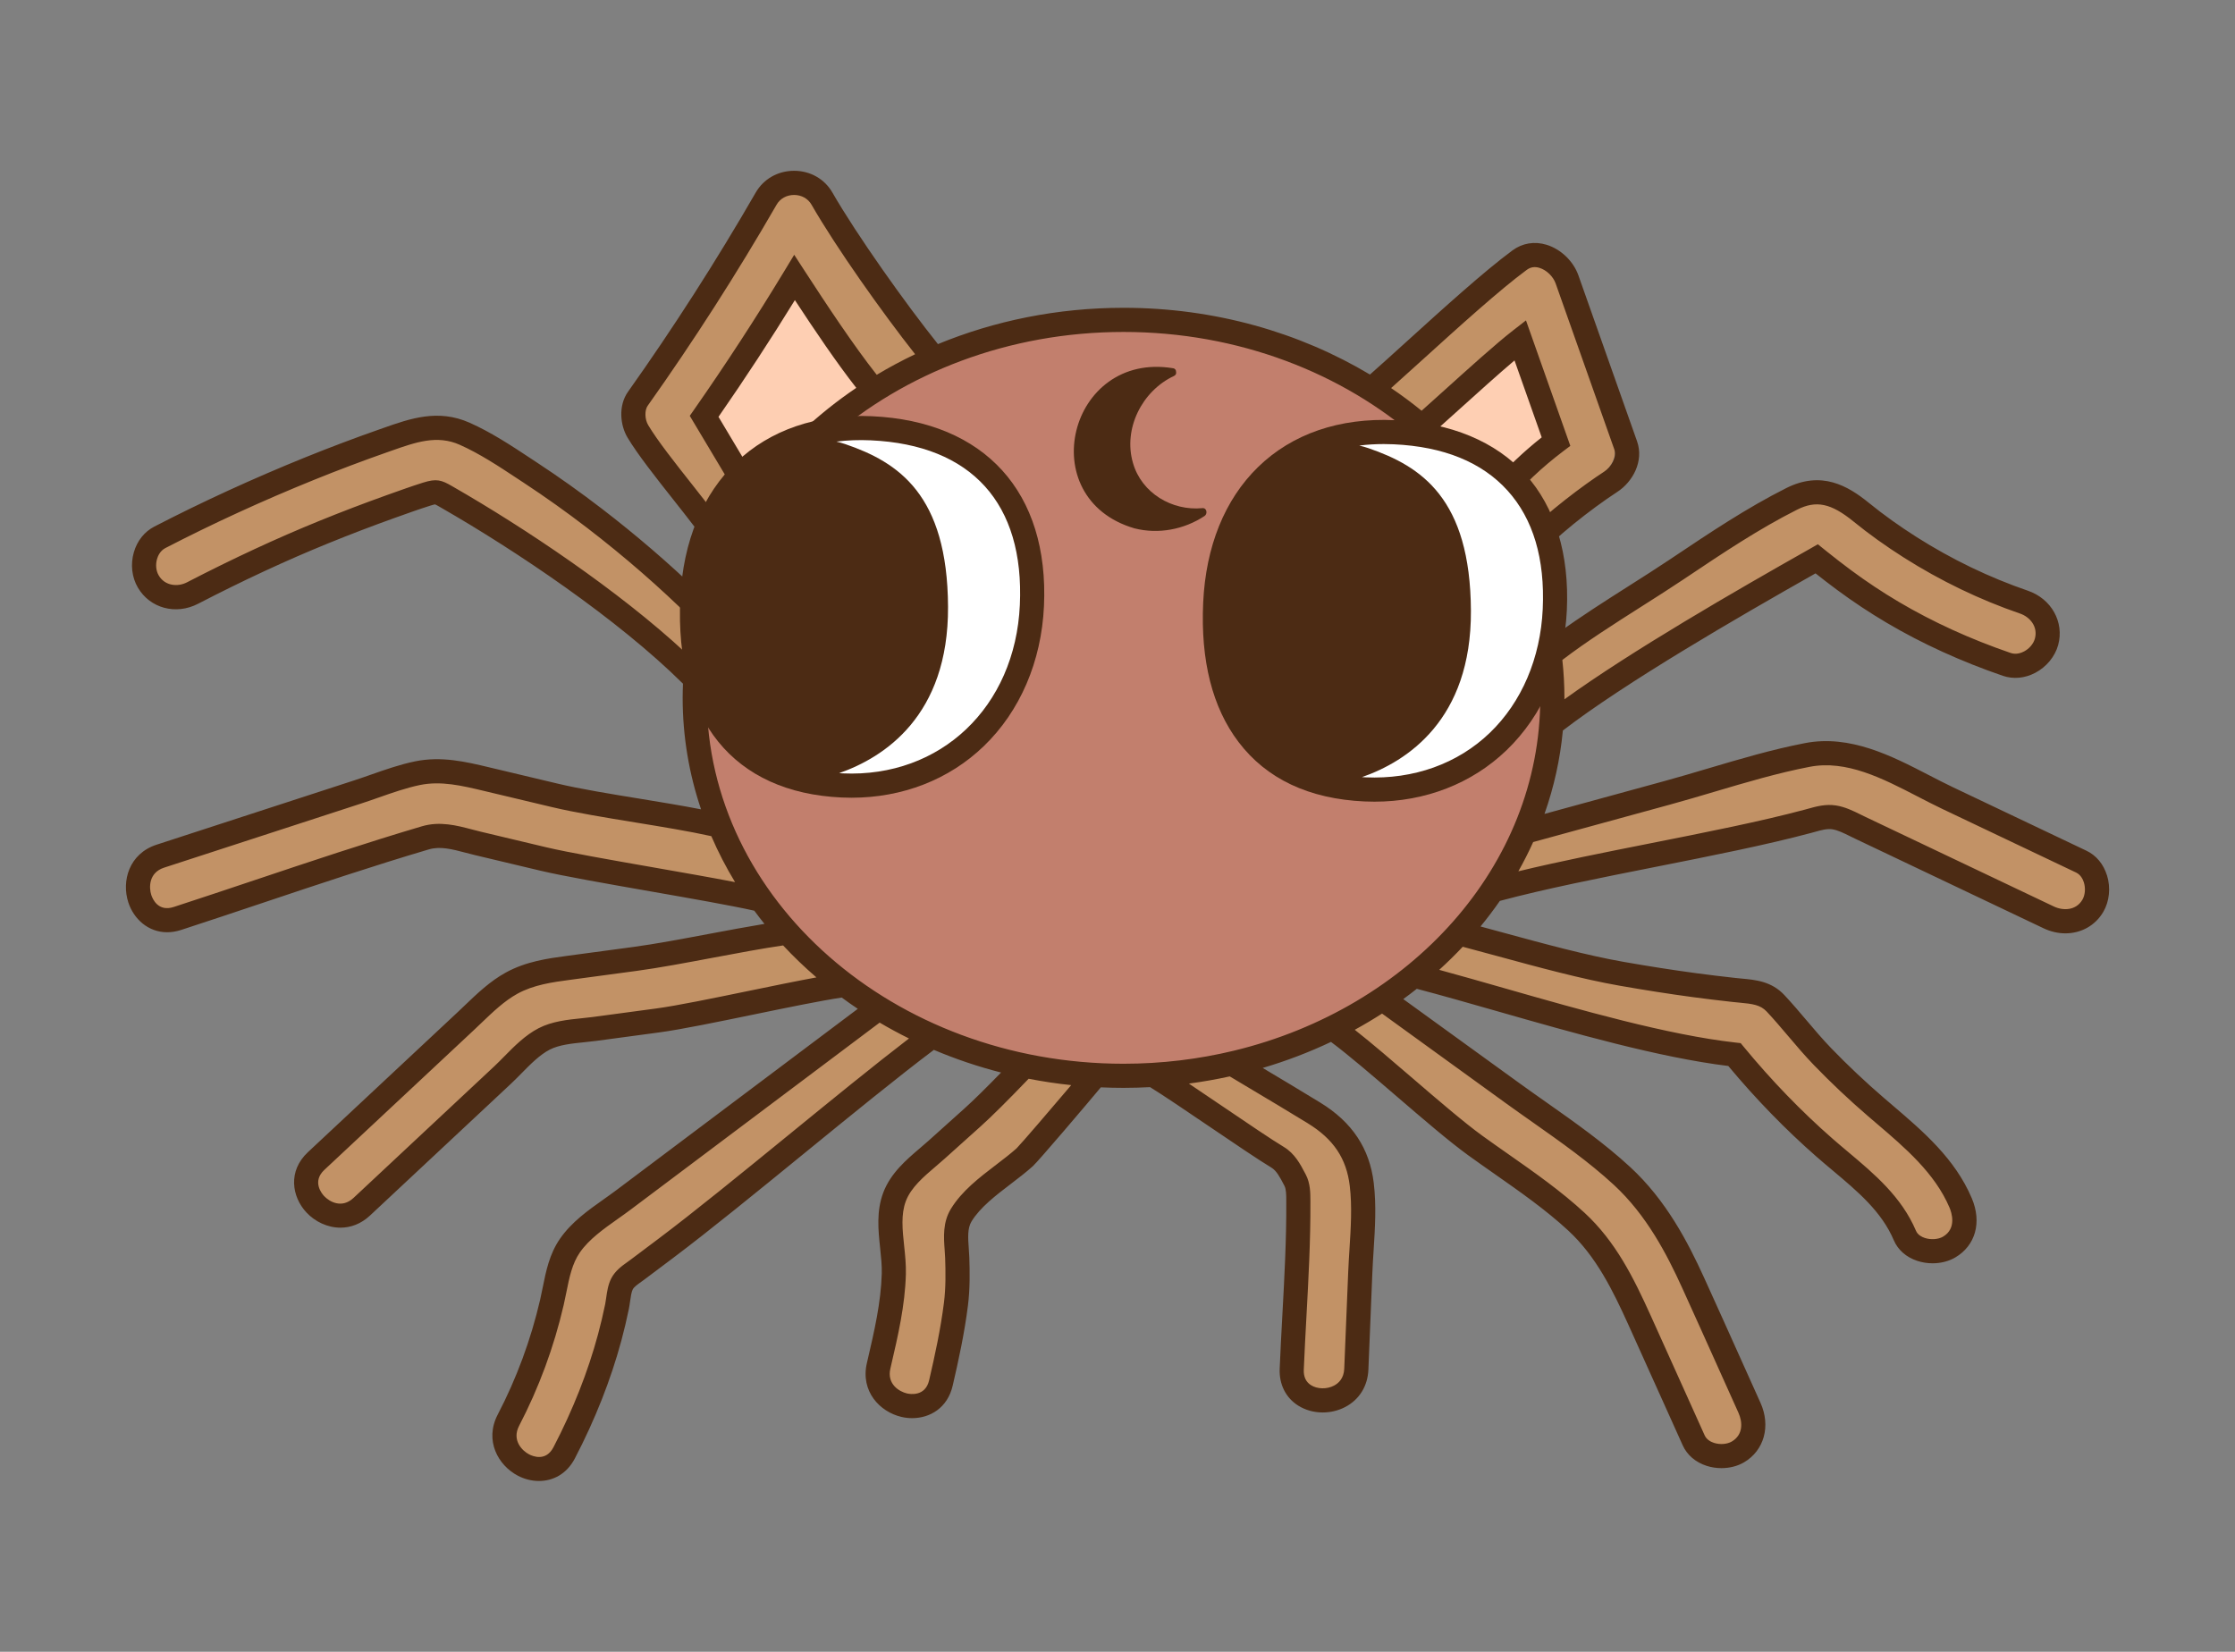 <?xml version="1.0" encoding="UTF-8"?>
<svg id="a" data-name="Lag 1" xmlns="http://www.w3.org/2000/svg" width="9in" height="6.652in" viewBox="0 0 648 478.931">
  <rect x="0" y="0" width="648" height="478.931" fill="#808080" stroke="none"/>
  <path d="m227.623,272.526c-6.186.87-13.726,2.285-21.046,3.662-7.747,1.457-15.758,2.965-22.212,3.832l-19.209,2.582c-5.341.717-10.862,1.459-15.89,4.225-3.921,2.159-7.388,5.479-10.74,8.691-.749.718-1.493,1.431-2.237,2.127l-43.269,40.457c-3.633,3.396-2.353,7.35-.152,9.703,2.544,2.719,6.965,4.072,10.66.615l40.796-38.146c.963-.9,1.922-1.875,2.938-2.906,2.908-2.955,5.915-6.01,9.572-7.902,3.656-1.893,8.097-2.346,12.015-2.745,1.114-.113,2.208-.225,3.257-.366l18.374-2.469c6.054-.813,16.667-3.001,26.93-5.116,8.15-1.68,16.509-3.403,22.722-4.465-4.481-3.655-8.662-7.592-12.507-11.779Z" fill="#c29266"/>
  <path d="m184.477,236.989c-8.556-1.396-17.402-2.841-24.077-4.431l-19.724-4.695c-6.59-1.573-12.812-3.059-19.285-1.711-4.014.837-8.088,2.266-12.028,3.646-1.694.595-3.382,1.187-5.064,1.733l-57.192,18.612c-2.634.857-4.386,2.75-4.933,5.328-.607,2.864.348,6.015,2.377,7.84,1.673,1.505,3.852,1.876,6.295,1.084,7.896-2.569,15.916-5.257,23.673-7.855,15.756-5.278,32.049-10.737,48.235-15.525,4.79-1.416,9.301-.229,13.662.918.865.228,1.731.456,2.6.663l18.984,4.52c6.271,1.493,19.075,3.736,31.457,5.905,9.791,1.715,19.83,3.474,26.778,4.888-3.478-5.327-6.467-10.932-8.924-16.764-6.421-1.471-14.747-2.835-22.833-4.156Z" fill="#c29266"/>
  <path d="m206.531,120.798l12.814,21.448c8.278-11.398,18.838-21.384,31.104-29.454-6.292-7.853-13.79-19.027-20.023-28.585-7.555,12.359-15.581,24.65-23.895,36.59Z" fill="#fecfb3"/>
  <path d="m152.794,138.797l-2.022-1.335c-5.429-3.586-11.042-7.294-16.888-9.883-7.122-3.156-13.519-.902-20.922,1.707l-1.098.386c-7.183,2.518-14.398,5.241-21.445,8.097-14.896,6.035-29.413,12.696-43.147,19.8-1.513.782-2.641,2.231-3.176,4.079-.592,2.042-.358,4.264.625,5.943,2.009,3.435,6.379,4.55,10.163,2.592,13.408-6.934,25.927-12.745,38.272-17.767,6.367-2.591,12.88-5.08,19.357-7.399l.311-.111c3.347-1.199,6.807-2.439,10.265-3.536,3.523-1.116,4.468-.714,7.202.863l.386.223c21.192,12.174,49.89,31.365,69.254,49.96.458-4.563,1.225-9.048,2.288-13.438-9.498-9.446-19.946-18.572-31.117-27.149-6.02-4.62-12.179-9.005-18.308-13.031Z" fill="#c29266"/>
  <path d="m181.965,349.512c-1.195.897-2.441,1.78-3.699,2.671-4.221,2.988-8.585,6.078-11.378,10.114-2.419,3.493-3.257,7.668-4.145,12.087-.247,1.23-.494,2.46-.775,3.673-2.798,12.077-7.1,23.736-12.787,34.654-1.287,2.471-1.213,5.061.208,7.292,1.571,2.469,4.439,4.029,7.18,3.93,2.24-.098,4.05-1.349,5.232-3.619,5.688-10.92,10.077-22.044,13.045-33.062.775-2.877,1.478-5.839,2.088-8.804.12-.582.209-1.223.302-1.879.24-1.702.512-3.632,1.327-5.22.968-1.885,2.665-3.098,4.163-4.167.294-.211.585-.418.862-.626l8.137-6.112c10.48-7.871,24.46-19.273,37.979-30.301,12.956-10.567,26.325-21.471,36.689-29.329-3.945-1.863-7.768-3.902-11.45-6.112l-72.977,54.81Z" fill="#c29266"/>
  <path d="m467.945,129.214l-16.994-48.078c-.867-2.455-3.194-4.697-5.658-5.455-1.842-.564-3.531-.294-5.022.804-7.914,5.829-19.85,16.648-30.381,26.194-3.81,3.454-7.438,6.741-10.507,9.453,3.962,2.597,7.744,5.396,11.333,8.376,2.112-1.863,4.775-4.265,7.576-6.792,7.017-6.331,14.969-13.506,19.731-17.207l2.189-1.701,11.799,33.384-1.168.882c-6.184,4.669-11.72,9.892-16.456,15.525l-.115-.097c-.225.198-.478.349-.77.434-.046.013-.093.023-.139.033-.043.095-.08.193-.126.287-.015.03-.043.047-.061.075,2.583,3.874,4.912,7.896,6.96,12.05,6.406-7.156,17.863-15.732,24.302-19.934,2.563-1.674,4.577-5.21,3.509-8.232Z" fill="#c29266"/>
  <path d="m431.334,142.35c.088-.047.172-.076.259-.101l-.268-.225c4.63-5.506,9.988-10.632,15.943-15.251l-8.964-25.36c-4.705,3.879-11.36,9.884-17.333,15.272-2.626,2.369-5.133,4.631-7.189,6.451,6.576,5.842,12.419,12.326,17.413,19.327.046-.039.086-.085.139-.114Z" fill="#fecfb3"/>
  <path d="m218.448,143.515l-2.214,1.322-14.464-24.208.741-1.061c9.139-13.075,17.936-26.584,26.146-40.15l1.652-2.73,1.736,2.677c6.576,10.136,14.976,22.816,21.802,31.274,4.416-2.71,9.035-5.18,13.834-7.384-9.474-11.836-23.874-32.089-31.109-44.681-1.276-2.223-3.646-3.55-6.338-3.552h-.006c-2.697,0-5.074,1.328-6.357,3.555-11.467,19.894-24.018,39.473-37.306,58.192-1.427,2.011-1.066,5.339.086,7.269,2.741,4.588,7.879,11.091,12.848,17.38,4.075,5.158,8.24,10.441,11.215,14.823,2.27-4.402,4.859-8.649,7.732-12.725Z" fill="#c29266"/>
  <path d="m602.567,251.628l-38.771-18.438c-2.353-1.118-4.772-2.369-7.113-3.579-10.373-5.363-21.098-10.911-32.295-8.751-9.261,1.785-18.637,4.565-27.704,7.254-4.224,1.253-8.591,2.548-12.879,3.722l-40.36,11.049c-1.836,4.144-3.946,8.166-6.308,12.052,12.503-3.172,27.404-6.128,41.875-8.997,15.685-3.11,31.903-6.326,44.686-9.754l.957-.264c2.321-.646,4.726-1.31,7.394-.91,2.432.367,4.716,1.498,6.73,2.496.446.221.886.439,1.32.646,4.308,2.045,8.613,4.094,12.919,6.143l41.815,19.887c3.288,1.564,7.889,1.429,10.224-2.562,1.001-1.71,1.218-4.085.567-6.196-.545-1.77-1.631-3.118-3.058-3.796Z" fill="#c29266"/>
  <path d="m452.015,205.761c19.163-14.236,50.745-32.492,73.489-45.337l1.414-.803,1.876,1.507c2.292,1.847,4.676,3.687,7.081,5.468,4.478,3.314,9.174,6.429,13.959,9.257,9.889,5.843,20.875,10.854,32.652,14.896,1.575.541,3.371.349,5.058-.542,1.91-1.009,3.361-2.742,3.881-4.636,1.201-4.373-1.736-7.885-5.26-9.094-11.592-3.979-22.82-9.389-33.371-16.079-5.192-3.292-10.046-6.77-14.426-10.336-5.943-4.836-11.026-7.134-17.996-3.633-11.109,5.581-21.815,12.752-32.168,19.687l-.936.627c-3.812,2.552-7.826,5.103-12.076,7.804-8.211,5.218-16.677,10.608-23.801,16.127.453,3.834.688,7.724.688,11.662,0,1.146-.026,2.287-.065,3.425Z" fill="#c29266"/>
  <path d="m283.352,325.446l-10.452,9.387c-.812.729-1.667,1.458-2.536,2.199-3.694,3.148-7.514,6.403-9.132,10.707-1.577,4.193-1.092,8.771-.579,13.618.279,2.641.569,5.371.496,8.048-.242,8.952-2.28,17.711-4.252,26.182l-.208.894c-1.155,4.97,2.261,8.149,5.923,9.001,3.1.722,7.122-.137,8.236-4.931,1.676-7.207,3.36-14.948,4.334-22.726.555-4.437.488-9.102.35-13.081-.027-.784-.086-1.587-.145-2.398-.257-3.545-.549-7.563,1.604-11.08,3.021-4.937,7.967-8.715,12.749-12.368,2.17-1.657,4.22-3.223,6.023-4.844,1.096-1.01,12.799-14.674,17.812-20.647-5.389-.458-10.68-1.213-15.851-2.252-4.485,4.685-10.363,10.693-14.372,14.292Z" fill="#c29266"/>
  <path d="m440.25,239.612l.291-.08c4.874-11.597,7.54-24.128,7.54-37.197,0-59.326-54.876-107.592-122.327-107.592-57.836,0-106.423,35.487-119.101,83.005.184.186.374.369.557.555l-.932.917c-1.861,7.449-2.852,15.181-2.852,23.115,0,59.326,54.876,107.591,122.327,107.591,10.663,0,21.011-1.209,30.878-3.475l.314-.523c.178.107.357.213.536.32,38.232-9.039,69.121-34.002,82.868-66.274l-.099-.362Z" fill="#c27f6d"/>
  <path d="m414.203,281.926c6.611,1.767,13.763,3.811,21.273,5.958,22.445,6.419,47.886,13.693,67.629,15.896l.807.09.516.626c8.055,9.781,16.77,18.795,25.902,26.79,1.493,1.307,3.021,2.591,4.553,3.877,7.475,6.278,15.204,12.771,19.247,22.295.719,1.692,2.276,2.515,3.456,2.905,2.164.717,4.776.519,6.503-.492,5.129-3,3.231-8.643,2.527-10.301-4.376-10.308-13.125-17.772-21.587-24.991-.785-.671-1.569-1.339-2.348-2.009-5.492-4.721-10.774-9.701-15.701-14.804-2.6-2.692-5.034-5.563-7.39-8.341-2.023-2.387-4.116-4.855-6.274-7.158-2.296-2.452-5.353-2.732-8.892-3.057-.627-.058-1.258-.116-1.892-.186-4.258-.473-8.023-.931-11.515-1.399-6.811-.917-13.759-2.001-21.243-3.316-10.943-1.922-23.386-5.312-35.418-8.59-3.758-1.024-7.328-1.994-10.75-2.893-2.945,3.184-6.086,6.221-9.405,9.099Z" fill="#c29266"/>
  <path d="m340.444,313.168c3.758,2.464,8.561,5.722,13.263,8.911,6.969,4.727,14.175,9.614,17.726,11.747,2.828,1.699,4.281,4.477,5.686,7.163l.159.305c1.143,2.177,1.147,4.775,1.151,6.863v.484c.058,10.958-.55,22.114-1.138,32.903-.278,5.103-.565,10.379-.777,15.545-.201,4.913,3.442,6.809,6.624,6.939,3.756.142,7.896-2.004,8.104-7.104l1.146-27.994c.09-2.211.233-4.477.372-6.667.391-6.163.795-12.536.076-18.562-.997-8.383-5.099-14.517-12.904-19.303-5.547-3.4-11.234-6.793-16.735-10.073-2.129-1.27-4.257-2.543-6.383-3.816-5.33,1.195-10.795,2.085-16.369,2.658Z" fill="#c29266"/>
  <path d="m390.052,298.353c5.241,3.994,12.001,9.805,18.567,15.449,7.357,6.325,14.965,12.865,20.273,16.709,2.498,1.809,5.093,3.626,7.602,5.383,7.452,5.218,15.158,10.614,21.933,16.876,8.802,8.138,13.905,18.477,18.779,29.245,3.532,7.806,7.048,15.62,10.563,23.435l5.112,11.36c.619,1.374,1.91,2.435,3.634,2.985,2.134.682,4.624.475,6.342-.531,4.188-2.449,3.988-7.059,2.546-10.262-1.768-3.923-3.531-7.848-5.294-11.772-3.648-8.122-7.297-16.243-10.983-24.349-4.564-10.037-10.53-21.5-20.174-30.413-7.286-6.733-15.672-12.638-23.782-18.348-2.627-1.85-5.247-3.694-7.828-5.563l-36.582-26.487c-3.44,2.25-7.014,4.346-10.708,6.284Z" fill="#c29266"/>
  <path d="m610.879,253.804c-1.004-3.259-3.117-5.796-5.952-7.145l-38.769-18.437c-2.27-1.079-4.542-2.254-6.947-3.498-10.687-5.524-22.804-11.791-35.864-9.267-9.521,1.835-19.023,4.652-28.213,7.378-4.2,1.246-8.544,2.534-12.781,3.693l-34.553,9.459c2.732-7.739,4.54-15.833,5.326-24.181,18.099-13.874,49.908-32.353,73.257-45.565,2.026,1.611,4.112,3.213,6.217,4.771,4.625,3.425,9.481,6.645,14.436,9.572,10.213,6.034,21.539,11.203,33.663,15.363,3.029,1.037,6.368.727,9.413-.881,3.228-1.705,5.7-4.711,6.615-8.04,1.824-6.639-1.949-13.411-8.778-15.755-11.184-3.838-22.021-9.061-32.211-15.522-5.011-3.177-9.687-6.526-13.898-9.956-6.126-4.985-13.759-9.394-23.937-4.281-11.417,5.736-22.27,13.004-32.765,20.033l-.932.624c-3.756,2.515-7.742,5.049-11.963,7.73-6.928,4.403-14.032,8.928-20.448,13.594-1.404-7.377-3.618-14.514-6.559-21.337,5.243-6.077,16.036-14.555,23.704-19.56,4.391-2.865,7.756-8.824,5.689-14.669l-16.994-48.081c-1.456-4.118-5.079-7.604-9.23-8.879-3.496-1.074-7.011-.493-9.897,1.633-8.14,5.995-20.186,16.914-30.812,26.548-3.816,3.459-7.449,6.751-10.5,9.447-20.409-12.215-45.001-19.355-71.443-19.355-19.215,0-37.448,3.777-53.814,10.526-9.338-11.67-23.495-31.577-30.596-43.937-2.27-3.949-6.42-6.309-11.104-6.312h-.009c-4.688,0-8.846,2.357-11.122,6.308-11.378,19.74-23.836,39.172-37.027,57.757-2.88,4.059-2.255,9.749-.15,13.271,2.926,4.896,8.177,11.542,13.255,17.97,4.417,5.59,8.954,11.338,11.791,15.715-1.644,3.643-3.079,7.378-4.293,11.195-8.733-8.418-18.195-16.563-28.233-24.271-6.116-4.695-12.386-9.159-18.636-13.266l-2.008-1.324c-5.619-3.712-11.429-7.55-17.695-10.326-9.116-4.039-17.18-1.198-24.977,1.548l-1.09.384c-7.255,2.542-14.553,5.298-21.692,8.189-15.048,6.097-29.72,12.83-43.609,20.013-2.864,1.481-4.971,4.121-5.931,7.433-1.019,3.515-.596,7.251,1.159,10.251,3.513,6.006,11.008,8.028,17.439,4.701,13.24-6.848,25.61-12.592,37.817-17.558,6.299-2.562,12.738-5.024,19.14-7.316l.333-.119c3.292-1.18,6.696-2.399,10.049-3.463.893-.283,1.256-.355,1.399-.372.253.101.854.447,1.391.757l.396.229c21.621,12.419,51.121,32.204,70.082,51.01-.055,1.362-.093,2.727-.093,4.101,0,11.232,1.869,22.083,5.332,32.333-5.529-1.085-11.779-2.109-17.893-3.107-8.46-1.381-17.208-2.81-23.69-4.354l-19.721-4.694c-6.888-1.645-14.012-3.343-21.683-1.745-4.372.91-8.621,2.4-12.73,3.842-1.654.58-3.302,1.158-4.944,1.692l-57.191,18.612c-8.015,2.607-10.206,10.57-8.199,16.738,1.538,4.726,5.696,8.651,11.251,8.651,1.294,0,2.663-.213,4.092-.678,7.906-2.573,15.927-5.26,23.684-7.859,15.722-5.267,31.978-10.713,48.083-15.478,3.314-.981,6.738-.079,10.703.963.905.238,1.813.477,2.724.694l18.984,4.52c6.431,1.531,19.312,3.787,31.77,5.97,11.635,2.039,23.639,4.142,30.198,5.619.955,1.292,1.934,2.57,2.947,3.825-5.081.836-10.64,1.879-16.08,2.903-7.677,1.444-15.616,2.938-21.928,3.786l-19.209,2.582c-5.568.748-11.881,1.596-17.81,4.857-4.552,2.507-8.282,6.081-11.892,9.538-.733.703-1.462,1.4-2.19,2.082l-43.268,40.456c-5.868,5.488-4.649,12.946-.413,17.478,2.475,2.646,6.086,4.403,9.862,4.403,2.909,0,5.916-1.044,8.572-3.527l40.795-38.146c1.047-.979,2.092-2.041,3.104-3.067,2.605-2.647,5.3-5.385,8.178-6.874,2.728-1.411,6.449-1.791,10.048-2.158,1.172-.12,2.324-.238,3.429-.387l18.374-2.469c6.245-.84,16.956-3.047,27.314-5.182,9.535-1.966,19.367-3.992,25.524-4.914,1.52,1.121,3.071,2.21,4.649,3.268l-70.039,52.604c-1.153.866-2.356,1.718-3.57,2.577-4.611,3.265-9.38,6.641-12.727,11.475-3.064,4.428-4.055,9.362-5.013,14.134-.237,1.178-.473,2.354-.741,3.516-2.695,11.629-6.836,22.851-12.309,33.354-3.902,7.494.11,14.726,5.868,17.725,1.874.976,3.984,1.517,6.096,1.517,4.004,0,8.011-1.945,10.413-6.556,5.873-11.275,10.407-22.773,13.479-34.174.801-2.973,1.528-6.043,2.162-9.124.15-.73.258-1.49.361-2.224.18-1.271.384-2.712.774-3.474.358-.698,1.432-1.464,2.47-2.205.329-.235.654-.468.965-.701l8.138-6.112c10.566-7.937,24.587-19.372,38.146-30.432,13.361-10.898,27.165-22.156,37.581-29.999,6.235,2.64,12.749,4.845,19.49,6.572-4.463,4.585-8.074,8.133-10.564,10.371l-10.453,9.386c-.777.699-1.597,1.396-2.429,2.105-4.028,3.434-8.595,7.325-10.713,12.959-2.035,5.413-1.458,10.862-.9,16.133.272,2.575.529,5.008.467,7.319-.228,8.401-2.203,16.892-4.114,25.101l-.204.877c-1.901,8.179,3.751,14.144,10.033,15.604,1.013.235,2.053.355,3.093.355,5.132,0,10.243-2.928,11.748-9.397,1.709-7.354,3.43-15.265,4.434-23.289.604-4.819.535-9.759.39-13.954-.029-.853-.092-1.725-.156-2.606-.216-2.983-.421-5.801.809-7.811,2.485-4.062,7.017-7.522,11.398-10.869,2.159-1.649,4.393-3.355,6.359-5.121,1.575-1.415,15.702-18.03,19.721-22.868,2.184.099,4.381.149,6.592.149,2.581,0,5.141-.076,7.685-.21,3.661,2.242,10.533,6.903,17.197,11.423,7.348,4.984,14.287,9.691,17.966,11.901,1.503.902,2.495,2.799,3.644,4.996l.162.31c.516.983.52,2.756.522,4.319v.503c.056,10.786-.547,21.852-1.129,32.553-.279,5.129-.568,10.432-.781,15.642-.185,4.519,1.758,8.407,5.33,10.67,2.114,1.339,4.618,2.014,7.151,2.014,2.241,0,4.505-.529,6.539-1.595,4.062-2.129,6.504-6.066,6.697-10.802l1.146-27.994c.088-2.147.229-4.379.366-6.536.406-6.412.827-13.042.05-19.569-1.197-10.049-6.265-17.684-15.492-23.34-5.547-3.402-11.219-6.785-16.709-10.06,6.876-2.029,13.493-4.561,19.797-7.548,5.19,3.875,12.274,9.967,19.14,15.869,7.443,6.398,15.139,13.015,20.634,16.993,2.535,1.836,5.15,3.667,7.679,5.438,7.3,5.112,14.849,10.398,21.347,16.406,8.05,7.44,12.872,17.241,17.502,27.473,3.472,7.671,6.927,15.351,10.381,23.029l5.292,11.758c1.268,2.814,3.744,4.934,6.973,5.965,1.373.438,2.821.653,4.258.653,2.34,0,4.647-.571,6.537-1.676,5.854-3.425,7.82-10.525,4.782-17.269-1.79-3.972-3.575-7.946-5.36-11.92-3.629-8.078-7.258-16.157-10.924-24.218-4.791-10.537-11.086-22.6-21.448-32.177-7.554-6.981-16.091-12.992-24.348-18.805-2.607-1.836-5.208-3.667-7.771-5.522l-33.717-24.413c1.332-.969,2.637-1.966,3.923-2.982,7.112,1.868,14.936,4.104,23.195,6.466,22.128,6.328,47.139,13.48,67.115,15.909,7.997,9.597,16.612,18.454,25.624,26.343,1.522,1.332,3.08,2.641,4.642,3.952,7.298,6.13,14.191,11.921,17.719,20.229,1.187,2.797,3.598,4.92,6.787,5.978,1.44.478,2.962.712,4.467.712,2.346,0,4.651-.57,6.543-1.677,5.896-3.447,7.785-10.197,4.814-17.197-4.883-11.503-14.135-19.396-23.083-27.029-.779-.665-1.557-1.329-2.329-1.993-5.368-4.615-10.526-9.478-15.33-14.453-2.477-2.564-4.854-5.368-7.151-8.079-2.067-2.438-4.205-4.958-6.455-7.36-3.726-3.976-8.334-4.398-12.399-4.772-.593-.055-1.19-.109-1.792-.176-4.167-.462-7.893-.914-11.388-1.384-6.732-.906-13.609-1.979-21.025-3.282-10.691-1.877-23.008-5.233-34.918-8.478-2.249-.613-4.435-1.208-6.564-1.781,1.972-2.403,3.844-4.874,5.601-7.413,13.022-3.495,29.383-6.741,45.229-9.883,15.775-3.129,32.088-6.363,45.048-9.839l1.008-.277c1.926-.535,3.592-.998,5.097-.771,1.584.239,3.38,1.129,5.116,1.988.473.234.939.465,1.399.684,4.062,1.929,8.122,3.86,12.182,5.792l42.549,20.236c2.096.996,4.262,1.475,6.352,1.475,4.489,0,8.631-2.208,10.981-6.228,1.779-3.043,2.182-7.003,1.075-10.593Zm-134.882-77.993c4.257-2.705,8.278-5.261,12.104-7.822l.933-.624c10.316-6.91,20.984-14.055,32.012-19.595,5.536-2.782,9.822-1.878,16.375,3.455,4.424,3.603,9.326,7.114,14.569,10.439,10.652,6.755,21.986,12.216,33.688,16.231,2.86.981,5.257,3.797,4.3,7.278-.406,1.479-1.607,2.898-3.135,3.706-.763.401-2.279.994-3.871.449-11.677-4.007-22.569-8.976-32.375-14.77-4.746-2.804-9.399-5.89-13.83-9.17-2.392-1.771-4.76-3.601-7.062-5.455l-2.652-2.13-2.286,1.312c-21.835,12.333-51.801,29.645-71.193,43.646,0-.143.006-.284.006-.427,0-3.706-.209-7.369-.604-10.985,6.931-5.3,15.094-10.501,23.023-15.54Zm-277.214,13.457c-19.391-18.035-46.875-36.346-67.361-48.113l-.384-.221c-3.03-1.75-4.445-2.251-8.404-.995-3.477,1.103-6.942,2.345-10.295,3.546l-.332.119c-6.494,2.325-13.027,4.822-19.418,7.422-12.405,5.048-24.964,10.878-38.395,17.824-2.604,1.348-6.358,1.099-8.181-2.018-.779-1.331-.958-3.114-.479-4.769.243-.839.882-2.366,2.423-3.163,13.698-7.085,28.173-13.727,43.022-19.742,7.036-2.851,14.229-5.566,21.378-8.072l1.102-.387c7.104-2.504,13.236-4.665,19.814-1.75,5.732,2.539,11.294,6.213,16.673,9.767l2.022,1.333c6.106,4.014,12.235,8.377,18.217,12.969,10.889,8.36,21.084,17.238,30.372,26.423-.753,3.227-1.342,6.506-1.775,9.827Zm213.613-84.93c10.504-9.522,22.409-20.314,30.263-26.099,1.103-.812,2.311-1.002,3.69-.577,2.04.627,3.967,2.485,4.687,4.521l16.994,48.08c.811,2.295-.882,5.148-2.916,6.476-6.033,3.938-16.44,11.689-23.113,18.592-1.78-3.432-3.757-6.766-5.902-10.003l.933.785c4.666-5.549,10.121-10.693,16.213-15.294l2.046-1.544-12.858-36.378-3.831,2.977c-4.808,3.735-12.783,10.932-19.82,17.28-2.39,2.156-4.678,4.221-6.609,5.936-2.834-2.305-5.785-4.5-8.846-6.574,2.743-2.444,5.84-5.25,9.07-8.177Zm5.123,19.364c1.792-1.598,3.834-3.442,5.95-5.351,5.048-4.554,11.04-9.96,15.639-13.852l7.885,22.306c-5.279,4.178-10.076,8.756-14.314,13.639-4.453-6.001-9.535-11.605-15.16-16.742Zm-216.843,16.784c-4.939-6.252-10.047-12.716-12.737-17.22-1.01-1.689-1.08-4.321-.15-5.631,13.318-18.763,25.896-38.382,37.383-58.312,1.012-1.756,2.902-2.804,5.058-2.804h.004c2.148,0,4.032,1.048,5.039,2.8,7.196,12.523,20.617,31.429,30.052,43.381-3.83,1.826-7.545,3.816-11.129,5.967-6.615-8.366-14.59-20.408-20.892-30.12l-3.039-4.684-2.891,4.776c-8.2,13.549-16.979,27.029-26.092,40.067l-1.297,1.855,14.961,25.042.436-.26c-1.728,2.61-3.348,5.282-4.841,8.02-2.839-3.977-6.383-8.472-9.864-12.878Zm47.589-28.031c-11.188,7.568-20.928,16.727-28.781,27.098l-11.169-18.695c7.677-11.056,15.107-22.411,22.149-33.848,5.844,8.917,12.166,18.252,17.802,25.444Zm-58.563,139.086c-12.355-2.165-25.131-4.403-31.356-5.886l-18.984-4.519c-.856-.205-1.711-.43-2.563-.654-4.353-1.145-9.283-2.441-14.471-.906-16.225,4.8-32.541,10.267-48.32,15.554-7.743,2.594-15.749,5.276-23.626,7.84-4.523,1.474-6.134-2.296-6.521-3.483-.683-2.099-.786-6.453,3.709-7.916l57.191-18.612c1.692-.551,3.39-1.146,5.095-1.743,3.895-1.366,7.922-2.778,11.841-3.594,6.141-1.28,12.208.167,18.63,1.7l19.726,4.696c6.727,1.602,15.602,3.051,24.184,4.452,7.755,1.266,15.73,2.573,22.001,3.971,1.974,4.59,4.273,9.039,6.879,13.322-6.642-1.283-15.117-2.768-23.414-4.222Zm27.41,35.758c-10.241,2.111-20.83,4.294-26.833,5.101l-18.374,2.469c-1.034.139-2.111.248-3.208.36-4.052.413-8.645.882-12.554,2.905-3.868,2.002-7.1,5.284-9.95,8.18-1.005,1.021-1.954,1.985-2.896,2.865l-40.795,38.146c-3.383,3.163-6.961,1.146-8.54-.544-.626-.669-3.561-4.178.081-7.583l43.268-40.456c.749-.7,1.498-1.418,2.252-2.141,3.283-3.145,6.678-6.396,10.425-8.46,4.781-2.631,10.162-3.354,15.366-4.053l19.208-2.582c6.494-.872,14.524-2.384,22.291-3.845,6.996-1.316,14.196-2.667,20.198-3.54,3.023,3.247,6.251,6.339,9.657,9.269-5.762,1.059-12.752,2.498-19.596,3.909Zm11.636,41.686c-13.506,11.017-27.471,22.407-37.925,30.259l-8.138,6.112c-.267.2-.546.399-.83.602-1.557,1.112-3.493,2.495-4.629,4.706-.93,1.812-1.221,3.872-1.478,5.69-.089.625-.172,1.234-.286,1.791-.606,2.945-1.302,5.878-2.066,8.716-2.938,10.912-7.288,21.934-12.928,32.76-2.185,4.194-5.961,2.641-7.065,2.065-1.961-1.021-5.089-4.067-2.894-8.282,5.744-11.027,10.091-22.806,12.918-35.009.285-1.228.535-2.472.785-3.718.856-4.263,1.665-8.289,3.906-11.527,2.644-3.818,6.9-6.832,11.016-9.746,1.269-.898,2.523-1.787,3.729-2.692l72.179-54.211c2.76,1.628,5.596,3.161,8.501,4.599-10.084,7.731-22.621,17.956-34.795,27.885Zm66.013,3.953c-1.76,1.58-3.786,3.128-5.931,4.767-4.894,3.737-9.953,7.602-13.12,12.778-2.402,3.928-2.093,8.2-1.819,11.971.058.792.115,1.576.142,2.343.137,3.92.203,8.511-.339,12.842-.965,7.706-2.641,15.404-4.307,22.573-1.114,4.79-5.559,4.014-6.437,3.809-2.125-.493-5.862-2.635-4.801-7.2l.203-.876c1.99-8.549,4.048-17.389,4.295-26.498.075-2.776-.22-5.557-.504-8.245-.494-4.665-.96-9.072.492-12.934,1.481-3.941,5.151-7.069,8.7-10.094.88-.75,1.744-1.487,2.566-2.226l10.452-9.386c3.189-2.864,7.868-7.511,13.884-13.781,4.047.789,8.165,1.407,12.344,1.846-5.489,6.488-14.734,17.262-15.822,18.311Zm84.385-7.259c7.484,4.588,11.247,10.201,12.2,18.2.702,5.894.302,12.199-.085,18.299-.139,2.195-.283,4.466-.374,6.691l-1.146,27.994c-.115,2.822-1.67,4.216-2.953,4.889-2.089,1.093-4.844,1.039-6.695-.133-1.465-.927-2.164-2.431-2.081-4.47.211-5.162.499-10.441.776-15.547.589-10.804,1.196-21.975,1.141-32.97v-.479c-.006-2.252-.011-5.055-1.323-7.558l-.159-.304c-1.431-2.736-3.053-5.838-6.243-7.753-3.513-2.11-10.694-6.981-17.64-11.693-3.484-2.363-6.871-4.66-9.869-6.664,4.016-.53,7.97-1.229,11.855-2.083,1.934,1.157,3.868,2.314,5.804,3.469,5.521,3.293,11.229,6.697,16.792,10.109Zm57.314-5.908c2.587,1.873,5.214,3.723,7.847,5.576,8.069,5.682,16.413,11.556,23.625,18.222,9.449,8.732,15.325,20.032,19.828,29.934,3.661,8.052,7.286,16.12,10.91,24.188,1.787,3.977,3.573,7.953,5.363,11.927,1.245,2.763,1.39,6.406-1.935,8.351-1.345.789-3.407.947-5.13.397-.76-.243-2.124-.848-2.72-2.172l-5.291-11.755c-3.457-7.684-6.913-15.367-10.388-23.044-4.938-10.912-10.116-21.396-19.127-29.727-6.847-6.329-14.593-11.754-22.083-16.999-2.507-1.756-5.099-3.57-7.589-5.374-5.259-3.807-12.842-10.326-20.176-16.631-5.841-5.022-11.834-10.173-16.801-14.081,2.706-1.481,5.344-3.049,7.912-4.699l35.753,25.887Zm-2.494-42.604c12.064,3.287,24.538,6.686,35.548,8.619,7.509,1.319,14.477,2.407,21.304,3.325,3.55.477,7.328.937,11.549,1.403.644.071,1.286.131,1.923.189,3.849.354,6.114.648,7.932,2.588,2.132,2.275,4.212,4.729,6.225,7.102,2.37,2.796,4.821,5.687,7.454,8.413,4.954,5.132,10.271,10.145,15.803,14.9.779.67,1.563,1.339,2.35,2.01,8.33,7.106,16.944,14.455,21.183,24.438.583,1.373,2.168,6.039-1.905,8.421-1.356.794-3.523.942-5.273.362-.886-.294-2.046-.891-2.546-2.067-4.183-9.854-12.051-16.464-19.66-22.855-1.524-1.28-3.047-2.559-4.532-3.859-9.067-7.937-17.725-16.891-25.734-26.614l-.902-1.096-1.411-.157c-19.616-2.188-44.99-9.445-67.378-15.848-6.513-1.862-12.757-3.647-18.618-5.242,2.369-2.152,4.646-4.383,6.818-6.696,3.152.833,6.438,1.727,9.875,2.664Zm-76.238,27.482s-.008-.005-.012-.007l-.007.011c-10.184,2.455-20.898,3.774-31.957,3.774-66.624,0-120.827-47.593-120.827-106.092s54.203-106.092,120.827-106.092,120.826,47.593,120.826,106.092c0,48.782-37.695,89.974-88.851,102.314Zm246.033-43.786c-1.855,3.174-5.593,3.244-8.284,1.965l-42.547-20.234c-4.062-1.933-8.124-3.866-12.188-5.796-.426-.202-.857-.416-1.295-.633-2.113-1.047-4.51-2.232-7.174-2.637-2.991-.45-5.663.293-8.022.949l-.942.259c-12.736,3.416-28.934,6.628-44.597,9.733-13.179,2.613-26.713,5.299-38.491,8.157,1.559-2.766,2.997-5.594,4.3-8.482l39.68-10.863c4.309-1.18,8.688-2.479,12.924-3.734,9.027-2.678,18.362-5.445,27.547-7.216,10.688-2.062,21.178,3.366,31.325,8.612,2.351,1.215,4.781,2.472,7.156,3.602l38.769,18.437c1.407.669,2.025,2.094,2.269,2.883.522,1.697.354,3.659-.429,4.998Z" fill="#4c2b14"/>
  <path d="m252.65,124.175c-31.06-1.426-50.49,18.531-51.916,49.592-1.426,31.06,12.37,52.542,43.431,53.968,31.06,1.426,53.594-21.097,55.02-52.157s-15.474-49.977-46.534-51.403Z" fill="#fff"/>
  <path d="m233.407,223.072c-18.408,2.862-27.93-18.245-26.505-49.305,1.426-31.06,19.42-47.709,37.047-41.683,13.844,4.733,27.266,12.774,27.416,43.867.159,33.024-21.415,44.549-37.958,47.121Z" fill="#e0e0dc"/>
  <path d="m404.252,125.321c-31.06-1.426-50.49,18.531-51.916,49.592s12.37,52.542,43.431,53.968c31.061,1.426,53.594-21.097,55.02-52.157,1.426-31.06-15.474-49.977-46.534-51.403Z" fill="#fff"/>
  <path d="m385.009,224.218c-18.408,2.862-27.93-18.245-26.505-49.305s19.42-47.709,37.047-41.682c13.843,4.733,27.266,12.774,27.416,43.867.159,33.024-21.414,44.549-37.958,47.121Z" fill="#e0e0dc"/>
  <path d="m252.81,120.678c-32.218-1.485-54.028,19.297-55.572,52.928-1.615,35.183,15.431,56.187,46.767,57.625.965.045,1.925.066,2.88.066,14.746,0,28.269-5.248,38.331-14.938,10.526-10.136,16.729-24.562,17.465-40.622,1.514-32.974-17.129-53.557-49.87-55.06Zm42.878,54.739c-1.357,29.592-22.953,50.106-51.363,48.821-.352-.016-.681-.052-1.026-.074,12.984-4.527,31.719-16.552,31.567-48.231-.156-32.553-14.407-41.905-29.784-47.162-.857-.293-1.719-.532-2.582-.733,3.173-.4,6.506-.53,9.99-.369,29.208,1.341,44.55,18.298,43.198,47.747Z" fill="#4c2b14"/>
  <path d="m442.3,137.565c-8.619-9.556-21.721-14.998-37.888-15.74-16.056-.753-29.789,3.966-39.675,13.604-9.651,9.408-15.149,23.007-15.897,39.324-.772,16.812,2.674,30.396,10.24,40.372,8.122,10.709,20.411,16.513,36.526,17.252.966.045,1.926.066,2.882.066,14.744,0,28.266-5.248,38.328-14.938,10.526-10.136,16.729-24.562,17.466-40.622.744-16.208-3.399-29.804-11.982-39.318Zm4.99,38.998c-.655,14.263-6.099,27.012-15.329,35.9-9.316,8.971-22.104,13.549-36.034,12.921-.352-.016-.692-.047-1.039-.068,12.985-4.523,31.731-16.545,31.579-48.235-.156-32.555-14.407-41.906-29.784-47.162-.858-.294-1.722-.533-2.587-.734,2.289-.288,4.654-.435,7.091-.435.957,0,1.927.022,2.905.067,14.46.664,25.566,5.185,33.011,13.437,7.427,8.233,10.854,19.776,10.188,34.31Z" fill="#4c2b14"/>
  <path d="m348.623,147.332c-8.817.854-17.623-4.363-20.13-13.072-2.926-9.943,2.647-20.964,11.901-25.261.554-.268.697-.753.587-1.204.011-.48-.249-.929-.879-1.029-30.178-4.993-40.838,37.721-11.204,46.42,6.962,1.77,14.37.357,20.341-3.577.922-.607.679-2.402-.617-2.277Z" fill="#4c2b14"/>
</svg>